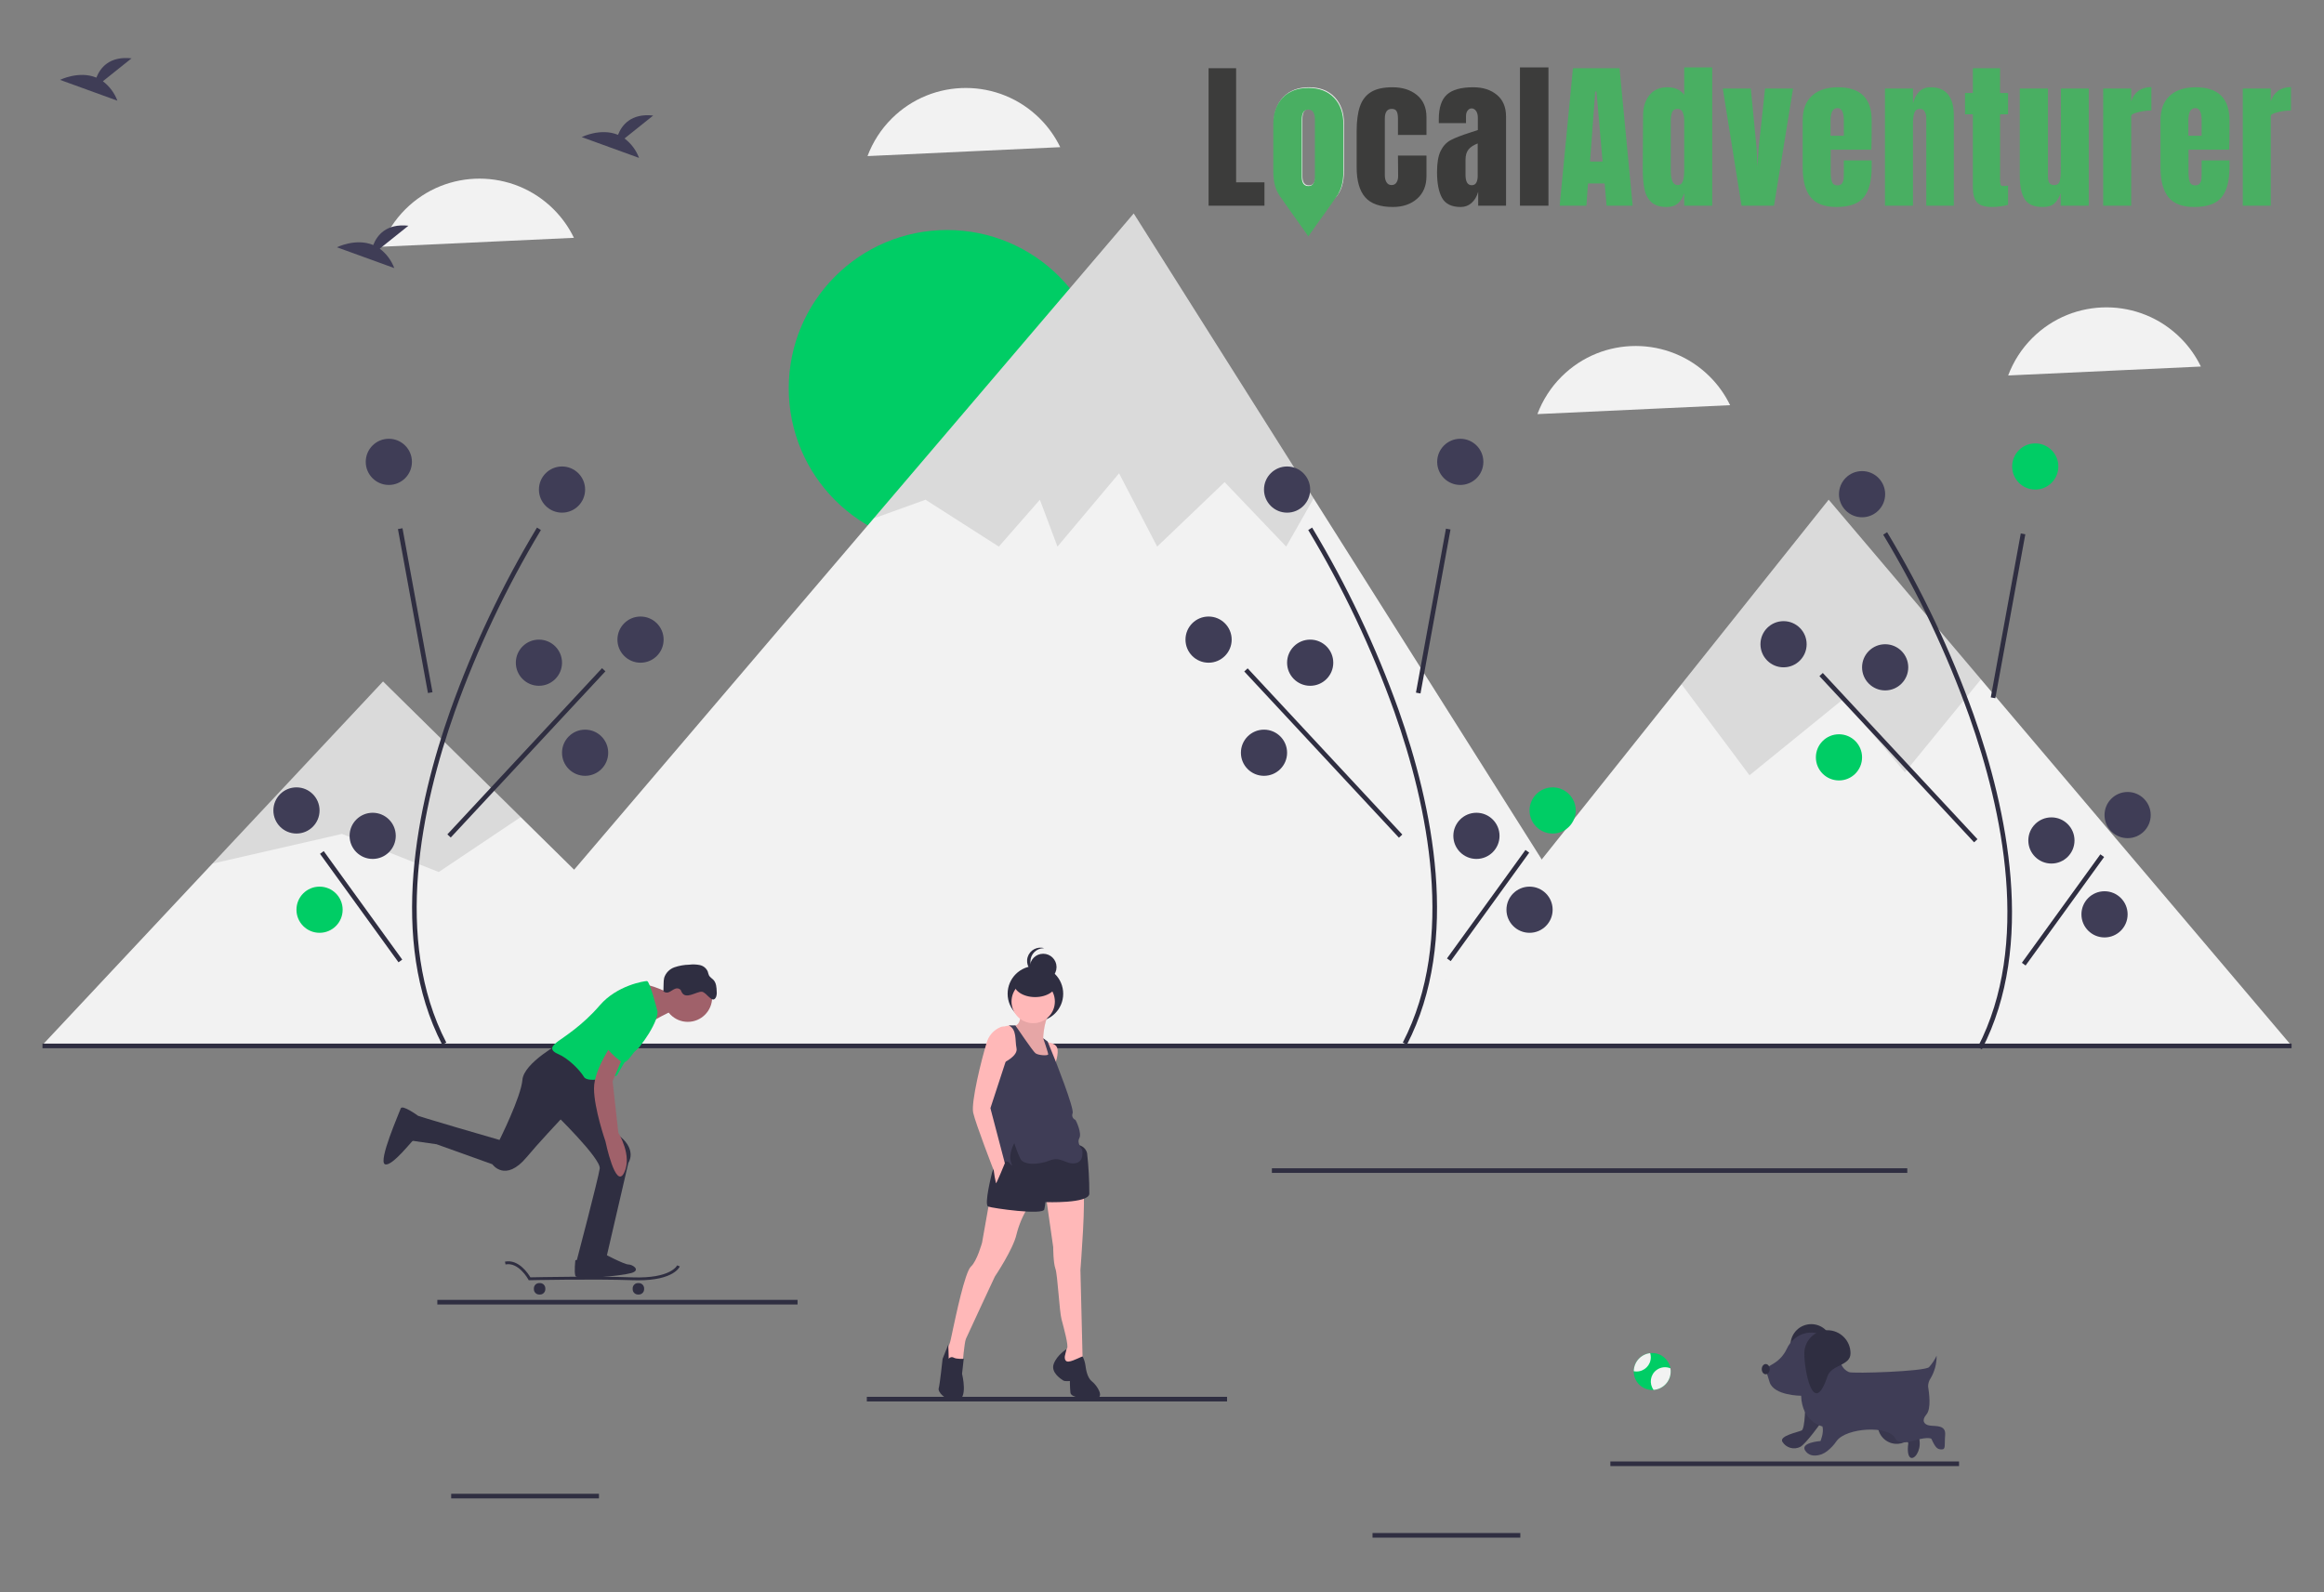 <?xml version="1.0" encoding="utf-8"?>
<!-- Generator: Adobe Illustrator 16.0.0, SVG Export Plug-In . SVG Version: 6.00 Build 0)  -->
<!DOCTYPE svg PUBLIC "-//W3C//DTD SVG 1.1//EN" "http://www.w3.org/Graphics/SVG/1.1/DTD/svg11.dtd">
<svg version="1.1" id="a93a6f04-9f48-4989-8d4f-bcc04991c500"
	 xmlns="http://www.w3.org/2000/svg" xmlns:xlink="http://www.w3.org/1999/xlink" x="0px" y="0px" width="1061.5px"
	 height="727.347px" viewBox="0 -71.653 1061.5 727.347" enable-background="new 0 -71.653 1061.5 727.347" xml:space="preserve">
<rect x="0" y="-71.653" width="1061.5" height="727.347" fill="#808080" stroke="none"/>
<title>nature_fun</title>
<circle fill="#00CD65" cx="432.589" cy="105.755" r="72.324"/>
<polyline fill="#F2F2F2" points="343.865,406.115 258.91,322.409 237.842,301.649 174.96,239.69 97.01,322.903 19.395,405.768 "/>
<polygon fill="#F2F2F2" points="762.24,406.622 187.843,406.622 258.91,329.585 390.211,175.577 399.06,165.198 517.832,25.881 
	600.015,156.043 602.167,159.45 706.721,325.019 "/>
<polyline fill="#F2F2F2" points="1046.687,406.115 904.81,238.712 835.258,156.651 768.034,240.936 706.721,317.841 
	636.592,405.768 "/>
<polygon opacity="0.1" enable-background="new    " points="237.842,301.649 200.407,326.747 156.209,309.336 97.01,322.903 
	174.96,239.69 "/>
<polygon opacity="0.1" enable-background="new    " points="600.015,156.043 587.476,178.075 559.355,148.617 528.548,178.075 
	511.134,144.6 483.005,178.075 474.968,156.655 456.226,178.075 422.738,156.655 399.06,165.198 517.832,25.881 "/>
<polygon opacity="0.1" enable-background="new    " points="904.81,238.712 870.079,281.209 841.953,247.726 799.095,282.549 
	768.034,240.936 835.258,156.651 "/>
<path fill="#2F2E41" d="M905.237,407.739l-1.875-0.968c24.345-47.066,11.327-108.188-3.879-151.175
	c-10.326-28.894-23.497-56.688-39.317-82.979l1.781-1.126c15.904,26.423,29.143,54.361,39.522,83.402
	C916.817,298.273,929.927,360.004,905.237,407.739z"/>
<rect x="879.422" y="208.447" transform="matrix(-0.18 0.984 -0.984 -0.18 1288.485 -655.388)" fill="#2F2E41" width="76.13" height="2.109"/>
<rect x="865.803" y="222.495" transform="matrix(-0.732 0.681 -0.681 -0.732 1688.51 -115.001)" fill="#2F2E41" width="2.11" height="103.733"/>
<rect x="911.679" y="343.445" transform="matrix(-0.586 0.81 -0.81 -0.586 1773.493 -217.302)" fill="#2F2E41" width="61.182" height="2.11"/>
<circle fill="#00CD65" cx="929.613" cy="141.468" r="10.547"/>
<circle fill="#3F3D56" cx="814.648" cy="222.68" r="10.547"/>
<circle fill="#3F3D56" cx="861.057" cy="233.228" r="10.547"/>
<circle fill="#00CD65" cx="839.962" cy="274.361" r="10.547"/>
<circle fill="#3F3D56" cx="971.801" cy="300.729" r="10.547"/>
<circle fill="#3F3D56" cx="936.996" cy="312.331" r="10.547"/>
<circle fill="#3F3D56" cx="961.254" cy="346.083" r="10.547"/>
<circle fill="#3F3D56" cx="850.51" cy="154.124" r="10.547"/>
<path fill="#2F2E41" d="M642.613,405.629l-1.874-0.968c24.345-47.066,11.326-108.188-3.881-151.175
	c-10.325-28.894-23.495-56.689-39.316-82.979l1.781-1.126c15.904,26.423,29.144,54.361,39.523,83.402
	C654.193,296.163,667.303,357.894,642.613,405.629z"/>
<rect x="616.798" y="206.336" transform="matrix(-0.18 0.984 -0.984 -0.18 976.581 -399.53)" fill="#2F2E41" width="76.129" height="2.109"/>
<rect x="603.179" y="220.385" transform="matrix(-0.732 0.681 -0.681 -0.732 1232.122 60.179)" fill="#2F2E41" width="2.11" height="103.733"/>
<rect x="649.055" y="341.335" transform="matrix(-0.586 0.81 -0.81 -0.586 1355.3 -7.812)" fill="#2F2E41" width="61.182" height="2.11"/>
<circle fill="#3F3D56" cx="666.989" cy="139.358" r="10.547"/>
<circle fill="#3F3D56" cx="552.025" cy="220.571" r="10.547"/>
<circle fill="#3F3D56" cx="598.433" cy="231.118" r="10.547"/>
<circle fill="#3F3D56" cx="577.339" cy="272.252" r="10.547"/>
<circle fill="#00CD65" cx="709.178" cy="298.62" r="10.547"/>
<circle fill="#3F3D56" cx="674.371" cy="310.222" r="10.547"/>
<circle fill="#3F3D56" cx="698.63" cy="343.972" r="10.547"/>
<circle fill="#3F3D56" cx="587.886" cy="152.015" r="10.547"/>
<path fill="#2F2E41" d="M201.978,405.629l1.874-0.968c-24.344-47.066-11.327-108.188,3.88-151.175
	c10.326-28.894,23.496-56.689,39.317-82.979l-1.783-1.126c-15.903,26.423-29.142,54.361-39.523,83.402
	C190.397,296.163,177.288,357.894,201.978,405.629z"/>
<rect x="188.677" y="169.322" transform="matrix(-0.984 0.18 -0.18 -0.984 413.68 377.251)" fill="#2F2E41" width="2.109" height="76.129"/>
<rect x="188.491" y="271.197" transform="matrix(-0.681 0.732 -0.732 -0.681 603.404 281.759)" fill="#2F2E41" width="103.732" height="2.11"/>
<rect x="163.89" y="311.8" transform="matrix(-0.81 0.586 -0.586 -0.81 499.19 523.274)" fill="#2F2E41" width="2.11" height="61.182"/>
<circle fill="#3F3D56" cx="177.602" cy="139.358" r="10.547"/>
<circle fill="#3F3D56" cx="292.565" cy="220.571" r="10.547"/>
<circle fill="#3F3D56" cx="246.158" cy="231.118" r="10.547"/>
<circle fill="#3F3D56" cx="267.253" cy="272.252" r="10.547"/>
<circle fill="#3F3D56" cx="135.414" cy="298.62" r="10.547"/>
<circle fill="#3F3D56" cx="170.219" cy="310.222" r="10.547"/>
<circle fill="#00CD65" cx="145.96" cy="343.972" r="10.547"/>
<circle fill="#3F3D56" cx="256.706" cy="152.015" r="10.547"/>
<rect x="19.395" y="405.145" fill="#2F2E41" width="1027.292" height="2.109"/>
<circle fill="#2F2E41" cx="472.933" cy="382.365" r="12.692"/>
<path fill="#FFB8B8" d="M466.078,392.01c0,0,0.255,4.569-2.792,5.077l4.316,10.408l5.331,8.63h4.569l2.792-2.537l-0.508-3.301
	l-1.523-5.839l-1.776-1.776c0,0,0.254-7.361,2.538-10.662C481.309,388.711,466.078,392.01,466.078,392.01z"/>
<path opacity="0.1" enable-background="new    " d="M466.078,392.01c0,0,0.255,4.569-2.792,5.077l4.316,10.408l5.331,8.63h4.569
	l2.792-2.537l-0.508-3.301l-1.523-5.839l-1.776-1.776c0,0,0.254-7.361,2.538-10.662C481.309,388.711,466.078,392.01,466.078,392.01z
	"/>
<circle fill="#2F2E41" cx="476.486" cy="370.18" r="6.092"/>
<path fill="#2F2E41" d="M470.648,367.642c0-3.365,2.728-6.092,6.092-6.092l0,0c0.08,0,0.159,0.003,0.24,0.006
	c-3.221-0.974-6.621,0.849-7.595,4.068c-0.973,3.22,0.848,6.62,4.068,7.594c0.496,0.15,1.008,0.235,1.523,0.256
	C472.407,372.698,470.648,370.328,470.648,367.642z"/>
<path fill="#FFB8B8" d="M464.556,397.342l-2.539-0.255c-1.438-0.414-2.988-0.028-4.062,1.017
	c-1.777,1.775,0.253,21.831,0.253,21.831l6.347-4.316l1.014-10.154L464.556,397.342z"/>
<path fill="#FFB8B8" d="M452.118,476.031l-3.554,20.054c0,0-2.285,8.377-5.078,10.916c-2.792,2.539-7.107,23.607-8.122,28.176
	c-1.016,4.569-1.27,7.109-2.539,8.886c-1.27,1.776,0,8.123,0,8.123h2.792l4.063-0.762c0,0,0.761-9.646,1.522-11.423
	c0.763-1.776,13.201-28.431,13.201-28.431s8.377-12.438,9.9-19.292c1.151-4.588,3.038-8.961,5.584-12.946L452.118,476.031z"/>
<path fill="#FFB8B8" d="M477.756,475.017l3.3,23.101c0,0,0,7.106,1.016,9.899s1.777,19.291,2.792,23.099
	c1.016,3.809,3.301,12.186,2.538,13.201c-0.891,1.63-1.654,3.328-2.285,5.075l2.539,5.585l6.854-4.822l-1.016-41.63
	c0,0,2.792-35.285,1.016-36.3C492.732,471.209,483.849,468.162,477.756,475.017z"/>
<path fill="#2F2E41" d="M458.209,450.14l-5.077,13.962c0,0-3.807,14.723-1.777,15.485c2.031,0.761,25.13,4.061,25.639,1.268
	c0.231-1.088,0.402-2.189,0.507-3.3c0,0,19.8,0.763,20.054-3.808c0.01-6.19-0.327-12.377-1.017-18.531
	c-0.504-2.144-2.366-3.697-4.569-3.805C489.178,451.411,465.064,445.064,458.209,450.14z"/>
<path fill="#2F2E41" d="M433.333,549.139c0.497-0.764,1.512-0.989,2.284-0.507c1.524,0.761,4.569,0.507,4.569,0.507l-0.761,6.854
	c0,0,3.047,12.185-2.538,12.185s-8.631-4.062-8.124-5.585c0.507-1.522,1.777-13.453,1.777-13.453s2.439-5.991,2.539-6.345
	C433.179,542.441,433.333,549.139,433.333,549.139z"/>
<path fill="#2F2E41" d="M486.386,547.87c0,0-0.507,2.792,1.778,2.537c2.284-0.253,6.091-2.537,6.346-2.284
	c0.651,1.272,1.081,2.646,1.268,4.063c0.256,1.776,0.762,5.584,3.048,7.361c2.284,1.777,5.838,7.361,1.776,7.614
	c-4.062,0.255-11.424,0-11.677-2.537c-0.253-2.539-0.253-5.332-0.253-5.332s-2.285,0.255-3.047-0.253s-5.839-3.554-4.316-7.615
	c1.523-4.062,5.821-6.679,5.821-6.679L486.386,547.87z"/>
<circle fill="#FFB8B8" cx="471.917" cy="385.918" r="9.899"/>
<path fill="#FFB8B8" d="M477.248,404.448c0,0,4.569,0,5.584,2.539c1.017,2.538-1.015,7.868-1.015,7.868l-2.314-5.657
	L477.248,404.448z"/>
<path fill="#3F3D56" d="M460.748,396.833h3.046c0,0,7.869,11.676,9.139,12.692c1.269,1.017,5.838,1.27,5.838,0.507
	c0-0.761-2.285-7.36-2.285-7.36l2.031,1.523l3.3,8.122c0,0,8.884,22.339,8.123,24.623c-0.512,1.141-0.002,2.48,1.138,2.993
	c0.044,0.02,0.087,0.037,0.132,0.053c0.253,0.255,3.045,6.092,1.776,8.377c-1.27,2.284,1.269,5.077,1.269,5.077
	s1.27,5.585-3.045,6.345c-4.316,0.764-6.601-3.298-11.678-1.269c-5.077,2.032-11.93,2.285-13.453-0.761
	c-1.09-2.305-2.022-4.68-2.792-7.108c0,0-2.792,4.823-1.522,8.631c1.268,3.808-0.509-0.253-1.777-0.253
	c-1.269,0-3.555-0.255-3.555-1.777c0-1.523-5.077-27.161-5.077-27.161l7.107-16.246c0,0,6.601-3.046,5.839-6.6
	C463.541,403.687,464.556,398.611,460.748,396.833z"/>
<path fill="#FFB8B8" d="M461.578,398.448c-1.285-1.16-3.125-1.467-4.717-0.787c-3.104,1.33-5.418,4.025-6.266,7.295
	c-2.285,7.361-7.108,26.907-6.092,31.729c1.015,4.823,9.392,26.4,9.392,26.4c0.236,1.964,0.575,3.912,1.016,5.839
	c0.254,0.254,4.062-9.14,4.062-9.14l-6.6-25.129l8.884-27.161C461.256,407.495,464.87,401.531,461.578,398.448z"/>
<ellipse fill="#2F2E41" cx="472.806" cy="377.542" rx="9.773" ry="6.347"/>
<path fill="#2F2E41" d="M256.276,404.685c0,0-17.003,9.154-17.656,17.002c-0.654,7.848-10.464,27.465-10.464,27.465
	s-38.583-11.116-39.237-11.77c-0.654-0.654-3.27,11.77-3.27,11.77l13.733,1.964l25.504,9.154c0,0,5.886,8.502,15.695-3.27
	s34.66-37.275,34.66-37.275L256.276,404.685z"/>
<path fill="#2F2E41" d="M253.006,436.728c0,0,21.581,20.926,20.926,25.505c-0.653,4.577-10.463,41.853-10.463,41.853l7.847,3.923
	l5.232-3.27l10.463-45.122c0,0,3.938-5.526-3.589-11.918c-7.528-6.393-12.76-28.626-12.76-28.626L253.006,436.728z"/>
<circle fill="#A0616A" cx="314.151" cy="384.085" r="11.117"/>
<path fill="#A0616A" d="M306.63,382.451c0,0-11.117-5.232-12.425-3.926c-1.308,1.309,2.616,17.003,2.616,17.003
	s10.463-5.885,11.771-5.885S306.63,382.451,306.63,382.451z"/>
<path fill="#00CD65" d="M300.091,389.644c0,0-3.27-13.079-4.578-13.079c-1.308,0-13.733,1.961-21.581,11.116
	c-7.847,9.156-16.349,14.388-18.964,16.349c-2.616,1.964-4.578,3.924,0,5.887c4.577,1.962,9.809,7.193,11.771,10.464
	c1.961,3.268,15.041-0.655,15.041-0.655s5.886-11.117,7.848-11.117S302.053,393.568,300.091,389.644z"/>
<path fill="#A0616A" d="M280.472,404.03c0,0-9.155,12.425-9.155,21.582c0,9.155,5.232,24.195,5.232,24.195
	s4.577,22.234,8.501,14.386c3.923-7.847-2.616-18.309-2.616-18.309l-2.616-23.543l5.231-12.425L280.472,404.03z"/>
<path fill="#2F2E41" d="M190.979,438.137c0,0-7.291-5.333-7.945-3.37c-0.654,1.961-10.463,24.195-7.194,25.503
	c3.27,1.308,13.079-11.771,13.733-11.771C190.228,448.499,189.115,437.582,190.979,438.137z"/>
<path fill="#2F2E41" d="M275.241,500.815c0,0,9.809,5.231,11.771,5.231c1.961,0,5.885,2.617,1.307,3.924
	c-4.577,1.309-24.85,3.27-25.504,1.308c-0.654-1.962,0-7.192,0-7.192S275.241,502.777,275.241,500.815z"/>
<path fill="#2F2E41" d="M327.044,383.884c0.3-0.805,0.407-1.668,0.313-2.521c-0.061-1.88-0.191-3.934-1.468-5.313
	c-0.655-0.707-1.574-1.185-2.035-2.03c-0.242-0.592-0.439-1.201-0.59-1.824c-0.659-1.505-2.005-2.601-3.614-2.939
	c-1.587-0.318-3.216-0.378-4.823-0.176c-2.305,0.047-4.588,0.447-6.771,1.192c-2.207,0.772-3.932,2.522-4.673,4.74
	c-0.193,0.854-0.284,1.728-0.273,2.604l-0.096,3.641c0.748,0.658,1.829,0.775,2.699,0.291c0.886-0.394,1.638-1.056,2.538-1.418
	c0.891-0.449,1.972-0.254,2.648,0.48c0.177,0.324,0.331,0.658,0.46,1.002c1.795,3.573,6.618-0.229,9.124-0.175
	C322.726,381.488,325.402,387.406,327.044,383.884z"/>
<path fill="#2F2E41" d="M291.477,513.285c16.297,0,18.922-6.071,19.03-6.342l-1.211-0.493c-0.027,0.062-2.817,6.107-20.298,5.482
	c-16.969-0.606-43.225-0.084-46.733-0.009c-0.983-1.665-5.394-8.42-11.62-7.172l0.257,1.281c5.982-1.2,10.369,6.782,10.413,6.863
	l0.19,0.351l0.4-0.008c0.288-0.006,28.965-0.644,47.046,0C289.827,513.271,290.669,513.285,291.477,513.285z"/>
<path fill="#2F2E41" d="M291.781,519.78h-0.384c-1.339,0-2.424-1.085-2.424-2.424v-0.385c0-1.337,1.085-2.423,2.424-2.423h0.384
	c1.339,0,2.424,1.086,2.424,2.423v0.385C294.206,518.695,293.121,519.78,291.781,519.78z"/>
<path fill="#2F2E41" d="M246.659,519.78h-0.384c-1.339,0-2.424-1.085-2.424-2.424v-0.385c0-1.337,1.085-2.423,2.424-2.423h0.384
	c1.339,0,2.424,1.086,2.424,2.423v0.385C249.083,518.695,247.998,519.78,246.659,519.78z"/>
<path fill="#00CD65" d="M298.129,388.335c0,0-3.108,15.743-6.459,18.661c-3.351,2.92-4.138,5.747-6.36,6.623
	c-2.222,0.874-10.069-8.281-10.069-8.935C275.241,404.03,298.129,388.335,298.129,388.335z"/>
<rect x="199.751" y="522.219" fill="#2F2E41" width="164.535" height="2.109"/>
<rect x="395.927" y="566.515" fill="#2F2E41" width="164.536" height="2.11"/>
<rect x="626.91" y="628.744" fill="#2F2E41" width="67.501" height="2.109"/>
<rect x="206.079" y="610.814" fill="#2F2E41" width="67.502" height="2.109"/>
<rect x="580.942" y="462.099" fill="#2F2E41" width="290.221" height="2.109"/>
<path fill="#F2F2F2" d="M252.963,24.063c-18.68-18.754-49.024-18.814-67.778-0.135c-4.876,4.856-8.648,10.706-11.062,17.151
	L262.148,37C259.828,32.207,256.724,27.833,252.963,24.063z"/>
<path fill="#F2F2F2" d="M475.083-17.357c-18.679-18.754-49.025-18.813-67.779-0.135c-4.875,4.856-8.649,10.706-11.061,17.151
	l88.025-4.079C481.947-9.213,478.844-13.586,475.083-17.357z"/>
<path fill="#F2F2F2" d="M781.058,100.523c-18.68-18.755-49.025-18.814-67.779-0.135c-4.877,4.856-8.649,10.706-11.062,17.151
	l88.024-4.079C787.922,108.667,784.817,104.293,781.058,100.523z"/>
<path fill="#F2F2F2" d="M996.082,82.872c-18.68-18.754-49.024-18.813-67.778-0.134c-4.877,4.856-8.65,10.706-11.063,17.151
	l88.024-4.079C1002.946,91.017,999.842,86.643,996.082,82.872z"/>
<rect x="735.545" y="596.048" fill="#2F2E41" width="159.263" height="2.109"/>
<path fill="#00CD65" d="M763.098,554.941c0.002,4.414-3.399,8.082-7.801,8.411h-0.008c-0.206,0.021-0.414,0.026-0.629,0.026
	c-4.659,0.001-8.438-3.777-8.438-8.437c0,0,0,0,0-0.001c-0.001-0.044,0.001-0.088,0.006-0.13c0.062-4.248,3.274-7.787,7.497-8.257
	c0.31-0.033,0.622-0.05,0.935-0.051c4.098-0.002,7.603,2.941,8.309,6.978v0.007C763.053,553.967,763.098,554.452,763.098,554.941z"
	/>
<path fill="#F2F2F2" d="M763.098,554.941c0.002,4.414-3.399,8.082-7.801,8.411h-0.008c-2.136-2.88-1.534-6.942,1.345-9.08
	c1.827-1.356,4.23-1.657,6.335-0.791v0.007C763.053,553.967,763.098,554.452,763.098,554.941z"/>
<path fill="#F2F2F2" d="M754.011,548.45c0,3.584-2.905,6.491-6.49,6.491c-0.434,0-0.866-0.045-1.292-0.131
	c0.062-4.248,3.274-7.786,7.497-8.257C753.917,547.167,754.013,547.807,754.011,548.45z"/>
<path fill="#2F2E41" d="M836.798,542.805c0,5.241-7.833,4.52-9.493,9.491c-5.804,17.397-9.545-2.585-9.491-9.491
	c0-5.243,4.249-9.493,9.491-9.493C832.548,533.312,836.798,537.562,836.798,542.805L836.798,542.805z"/>
<path fill="#3F3D56" d="M824.623,569.136c0,0-0.112,11.953-1.668,12.732c-1.559,0.778-10.397,2.448-8.841,5.173
	c1.697,2.792,5.257,3.81,8.173,2.335c2.726-1.557,9.343-10.898,9.343-10.898L824.623,569.136z"/>
<path fill="#3F3D56" d="M857.708,579.646c0,0,0,0.114,0.012,0.318c0.337,4.762,4.469,8.348,9.23,8.012
	c0.933-0.066,1.849-0.282,2.712-0.643c1.135-0.446,2.119-0.515,1.944,0.712c-0.39,2.724-0.275,6.392,1.67,6.392
	c1.947,0,4.672-4.671,3.113-9.731c-1.237-3.58-2.938-6.981-5.059-10.119L857.708,579.646z"/>
<path opacity="0.1" enable-background="new    " d="M824.623,569.136c0,0-0.112,11.953-1.668,12.732
	c-1.559,0.778-10.397,2.448-8.841,5.173c1.697,2.792,5.257,3.81,8.173,2.335c2.726-1.557,9.343-10.898,9.343-10.898L824.623,569.136
	z"/>
<path opacity="0.1" enable-background="new    " d="M857.708,579.646c0,0,0,0.114,0.012,0.318c0.337,4.762,4.469,8.348,9.23,8.012
	c0.933-0.066,1.849-0.282,2.712-0.643c1.135-0.446,2.119-0.515,1.944,0.712c-0.39,2.724-0.275,6.392,1.67,6.392
	c1.947,0,4.672-4.671,3.113-9.731c-1.237-3.58-2.938-6.981-5.059-10.119L857.708,579.646z"/>
<path fill="#3F3D56" d="M816.119,544.599c0.828-1.821,2.059-3.429,3.601-4.703c2.981-2.491,7.003-3.349,10.742-2.286
	c8.951,2.335,10.119,8.952,10.119,8.952v2.67c-0.033,2.621,1.533,4.998,3.957,5.998c1.982,0.773,34.612-0.317,36.559-2.264
	c1.404-1.568,2.571-3.331,3.468-5.237v0.076c0.031,3.565-0.898,7.074-2.69,10.156c-0.784,1.105-1.205,2.426-1.202,3.78
	c0.39,2.725,1.558,10.119-0.778,12.845c-2.336,2.725-1.168,4.67,1.557,5.06c2.725,0.389,7.396-0.39,7.006,4.281
	c-0.389,4.671,0.39,6.616-1.558,6.616c-1.945,0-2.802-0.599-4.748-4.881c0,0-1.479-0.957-6.927,0.6
	c-3.542,1.013-8.196,1.972-9.558-0.778c-3.011-6.082-22.373-4.882-26.781,1.205c-1.173,1.734-2.606,3.277-4.252,4.574
	c-0.768,0.603-1.615,1.097-2.518,1.471c-2.335,0.827-5.157,1.118-7.103-1.021c-3.892-4.282,6.511-4.995,6.511-4.995
	s1.662-3.958,0.885-6.683c0,0-9.343-1.945-9.731-14.012c0,0-12.454,0-14.401-6.227l-1.945-6.228l3.744-2.247
	c2.633-1.581,4.733-3.912,6.032-6.695L816.119,544.599z"/>
<ellipse fill="#2F2E41" cx="806.506" cy="553.876" rx="1.814" ry="2.335"/>
<path fill="#2F2E41" d="M845.235,546.638c0,5.825-8.702,5.021-10.547,10.547c-6.449,19.33-10.606-2.872-10.547-10.547
	c0-5.825,4.723-10.547,10.547-10.547C840.514,536.091,845.235,540.813,845.235,546.638z"/>
<g>
	<g>
		<path fill="#3C3C3B" d="M552.025,22.327v-62.814h12.578V11.65h12.941v10.677H552.025z"/>
		<path fill="#ECECEC" d="M581.859,6.312v-21.498c0-5.07,1.426-9.104,4.278-12.103c2.852-2.998,6.765-4.497,11.735-4.497
			c4.973,0,8.885,1.499,11.737,4.497c2.852,2.999,4.277,7.033,4.277,12.103V6.312c0,11.068-5.338,16.6-16.015,16.6
			C587.195,22.912,581.859,17.38,581.859,6.312z M600.14,11.944c0.488-0.731,0.731-1.731,0.731-2.999v-26.179
			c0-3.119-0.999-4.679-2.998-4.679c-1.998,0-2.999,1.56-2.999,4.679V8.945c0,1.268,0.244,2.267,0.732,2.999
			c0.487,0.73,1.242,1.097,2.267,1.097S599.651,12.674,600.14,11.944z"/>
		<path fill="#3C3C3B" d="M623.539,18.451c-2.584-2.972-3.877-7.532-3.877-13.675v-16.524c0-4.631,0.5-8.397,1.5-11.298
			c0.998-2.899,2.682-5.082,5.046-6.545c2.365-1.462,5.642-2.193,9.835-2.193c4.582,0,8.313,1.195,11.188,3.583
			c2.877,2.39,4.315,5.729,4.315,10.018v8.19h-13.018v-7.531c0-1.413-0.194-2.498-0.586-3.254c-0.389-0.755-1.145-1.133-2.266-1.133
			c-2.097,0-3.144,1.487-3.144,4.46V8.506c0,1.22,0.256,2.255,0.768,3.108c0.512,0.854,1.279,1.279,2.304,1.279
			c1.023,0,1.792-0.414,2.303-1.244c0.512-0.828,0.742-1.9,0.696-3.217l-0.075-8.995h13.018v9.361c0,4.387-1.427,7.837-4.277,10.346
			c-2.854,2.513-6.545,3.767-11.079,3.767C630.34,22.912,626.123,21.425,623.539,18.451z"/>
		<path fill="#3C3C3B" d="M658.675,18.781c-1.534-2.755-2.303-6.692-2.303-11.811c0-4.192,0.548-7.41,1.645-9.653
			c1.098-2.241,2.619-3.887,4.571-4.936c1.949-1.047,4.922-2.205,8.921-3.473l3.51-1.17v-0.146v-5.338
			c0-1.414-0.279-2.498-0.841-3.254c-0.561-0.755-1.231-1.133-2.011-1.133c-0.683,0-1.279,0.317-1.792,0.951
			c-0.512,0.634-0.77,1.487-0.77,2.559v3.217h-12.43v-1.754c0-5.265,1.231-9.018,3.693-11.262c2.461-2.241,6.472-3.363,12.028-3.363
			c4.437,0,8.045,1.158,10.824,3.474c2.777,2.315,4.166,5.593,4.166,9.835v40.803h-12.724v-6.362
			c-0.634,2.194-1.646,3.9-3.033,5.118c-1.391,1.219-3.035,1.829-4.937,1.829C663.05,22.912,660.211,21.534,658.675,18.781z
			 M674.324,11.76c0.415-0.804,0.622-1.792,0.622-2.961V-6.119c-1.901,0.731-3.304,1.657-4.206,2.779s-1.353,2.682-1.353,4.68v6.874
			c0,3.17,0.952,4.753,2.851,4.753C673.215,12.966,673.91,12.564,674.324,11.76z"/>
		<path fill="#3C3C3B" d="M694.249,22.327v-63.18h13.017v63.18H694.249z"/>
		<path fill="#49AF62" d="M712.384,22.327l6.069-62.814h21.278l5.998,62.814h-11.921l-0.878-10.165h-7.604l-0.73,10.165H712.384z
			 M726.276,2.145h5.705l-2.78-31.955h-0.583L726.276,2.145z"/>
		<path fill="#49AF62" d="M754.247,20.682c-1.586-1.487-2.634-3.461-3.146-5.924c-0.512-2.46-0.768-5.617-0.768-9.47l0.146-24.13
			c0-3.803,0.962-6.911,2.889-9.323c1.926-2.413,4.643-3.62,8.154-3.62c3.461,0,6.043,1.146,7.75,3.437v-12.504h12.798v63.18
			h-12.798v-5.704c-0.731,2.096-1.719,3.668-2.961,4.716c-1.243,1.047-2.916,1.572-5.01,1.572
			C758.184,22.912,755.829,22.168,754.247,20.682z M768.688,11.029c0.391-1.243,0.584-2.913,0.584-5.009V3.753v-20.109
			c0-1.56-0.219-2.876-0.657-3.949c-0.438-1.072-1.221-1.608-2.34-1.608c-1.268,0-2.109,0.5-2.523,1.499
			c-0.415,0.999-0.622,2.353-0.622,4.059V6.166c0,4.485,1.025,6.727,3.072,6.727C767.47,12.893,768.297,12.271,768.688,11.029z"/>
		<path fill="#49AF62" d="M795.451,22.327L786.896-31.2h12.796l2.632,27.056l0.439,8.702l0.512-8.775L806.2-31.2h12.795
			l-8.701,53.527H795.451z"/>
		<path fill="#49AF62" d="M826.966,18.378c-2.388-3.023-3.582-7.532-3.582-13.528v-21.499c0-4.923,1.413-8.676,4.24-11.261
			c2.828-2.583,6.777-3.875,11.849-3.875c10.284,0,15.427,5.044,15.427,15.136v3.876c0,3.9-0.049,7.069-0.145,9.506h-18.574V7.117
			c0,1.854,0.193,3.303,0.585,4.35c0.389,1.05,1.218,1.573,2.486,1.573c0.976,0,1.668-0.293,2.083-0.878
			c0.413-0.584,0.66-1.253,0.73-2.011c0.074-0.755,0.111-1.864,0.111-3.327V1.632h12.723v3.072c0,6.239-1.206,10.834-3.619,13.784
			c-2.412,2.95-6.569,4.424-12.469,4.424C833.305,22.912,829.354,21.401,826.966,18.378z M842.177-9.629v-6.874
			c0-3.851-0.949-5.777-2.852-5.777c-2.147,0-3.218,1.926-3.218,5.777v6.874H842.177z"/>
		<path fill="#49AF62" d="M860.97-31.2h12.796v6.8c0.536-2.194,1.463-3.973,2.778-5.338c1.316-1.364,3.071-2.047,5.265-2.047
			c3.608,0,6.276,1.109,8.009,3.327c1.729,2.219,2.595,5.375,2.595,9.47v41.315h-12.576v-40c0-1.169-0.233-2.168-0.697-2.998
			c-0.461-0.828-1.182-1.242-2.155-1.242c-1.315,0-2.183,0.597-2.597,1.792c-0.414,1.195-0.621,2.79-0.621,4.789v37.659H860.97
			V-31.2z"/>
		<path fill="#49AF62" d="M903.014,20.791c-1.267-1.413-1.899-3.68-1.899-6.8v-33.418h-3.583v-9.725h3.583v-11.334h12.431v11.334
			h3.656v9.725h-3.656v30.055c0,0.927,0.074,1.609,0.22,2.047c0.146,0.439,0.535,0.659,1.169,0.659c0.488,0,0.951-0.025,1.392-0.074
			c0.437-0.049,0.73-0.074,0.876-0.074v8.775c-0.73,0.195-1.79,0.403-3.18,0.621c-1.392,0.22-2.742,0.33-4.059,0.33
			C906.599,22.912,904.283,22.205,903.014,20.791z"/>
		<path fill="#49AF62" d="M924.77,19.328c-1.488-2.388-2.23-5.946-2.23-10.676V-31.2h12.87V6.093c0,0.342,0,1.256,0,2.742
			c0,1.488,0.229,2.536,0.695,3.145c0.462,0.61,1.182,0.915,2.156,0.915c1.316,0,2.145-0.548,2.486-1.646
			c0.341-1.097,0.512-2.667,0.512-4.716V6.093l0.072-37.292h12.725v53.527h-12.797v-5.704c-0.877,2.242-1.901,3.851-3.071,4.826
			c-1.169,0.974-2.901,1.462-5.192,1.462C928.998,22.912,926.255,21.718,924.77,19.328z"/>
		<path fill="#49AF62" d="M960.637-31.2h12.796v5.923c0.633-2.096,1.744-3.717,3.327-4.862c1.584-1.146,3.547-1.719,5.887-1.719
			v10.677c-1.803,0-3.79,0.255-5.959,0.768c-2.17,0.512-3.255,1.11-3.255,1.792v40.95h-12.796V-31.2z"/>
		<path fill="#49AF62" d="M990.396,18.378c-2.389-3.023-3.582-7.532-3.582-13.528v-21.499c0-4.923,1.412-8.676,4.241-11.261
			c2.825-2.583,6.774-3.875,11.845-3.875c10.286,0,15.43,5.044,15.43,15.136v3.876c0,3.9-0.05,7.069-0.146,9.506h-18.576V7.117
			c0,1.854,0.195,3.303,0.587,4.35c0.391,1.05,1.22,1.573,2.487,1.573c0.976,0,1.668-0.293,2.083-0.878
			c0.414-0.584,0.659-1.253,0.731-2.011c0.071-0.755,0.11-1.864,0.11-3.327V1.632h12.723v3.072c0,6.239-1.207,10.834-3.619,13.784
			c-2.412,2.95-6.569,4.424-12.469,4.424C996.734,22.912,992.787,21.401,990.396,18.378z M1005.607-9.629v-6.874
			c0-3.851-0.952-5.777-2.853-5.777c-2.146,0-3.218,1.926-3.218,5.777v6.874H1005.607z"/>
		<path fill="#49AF62" d="M1024.398-31.2h12.796v5.923c0.634-2.096,1.743-3.717,3.327-4.862c1.585-1.146,3.547-1.719,5.888-1.719
			v10.677c-1.804,0-3.792,0.255-5.96,0.768c-2.169,0.512-3.255,1.11-3.255,1.792v40.95h-12.796V-31.2z"/>
	</g>
	<g>
		<g>
			<path fill="#49AF62" d="M581.576,6.622v-21.498c0-5.071,1.427-9.104,4.278-12.104c2.852-2.997,6.765-4.496,11.737-4.496
				c4.972,0,8.884,1.499,11.736,4.496c2.852,3,4.276,7.032,4.276,12.104V6.622c0,11.068-5.338,16.599-16.013,16.599
				C586.914,23.221,581.576,17.69,581.576,6.622z M599.857,12.253c0.487-0.73,0.731-1.729,0.731-2.998v-26.178
				c0-3.12-1.001-4.681-2.997-4.681c-2,0-3,1.562-3,4.681V9.255c0,1.269,0.244,2.268,0.731,2.998
				c0.487,0.731,1.243,1.098,2.269,1.098C598.614,13.35,599.369,12.984,599.857,12.253z"/>
		</g>
		<path fill-rule="evenodd" clip-rule="evenodd" fill="#49AF62" d="M611.564,16.298c-4.189,6.734-9.306,13.17-13.973,20.047
			c-4.012-5.833-9.43-13.14-13.156-18.662"/>
	</g>
</g>
<path fill="#3F3D56" d="M46.989-34.529L60.082-45c-10.171-1.123-14.351,4.425-16.061,8.815c-7.946-3.3-16.596,1.024-16.596,1.024
	l26.196,9.511C52.3-29.18,49.999-32.26,46.989-34.529z"/>
<path fill="#3F3D56" d="M285.254-8.393l13.093-10.472c-10.172-1.122-14.352,4.425-16.062,8.816
	c-7.945-3.3-16.595,1.024-16.595,1.024l26.195,9.51C290.565-3.044,288.264-6.124,285.254-8.393z"/>
<path fill="#3F3D56" d="M173.456,41.949l13.092-10.472c-10.171-1.122-14.35,4.425-16.06,8.815
	c-7.946-3.299-16.598,1.025-16.598,1.025l26.197,9.51C178.765,47.298,176.466,44.219,173.456,41.949z"/>
</svg>
